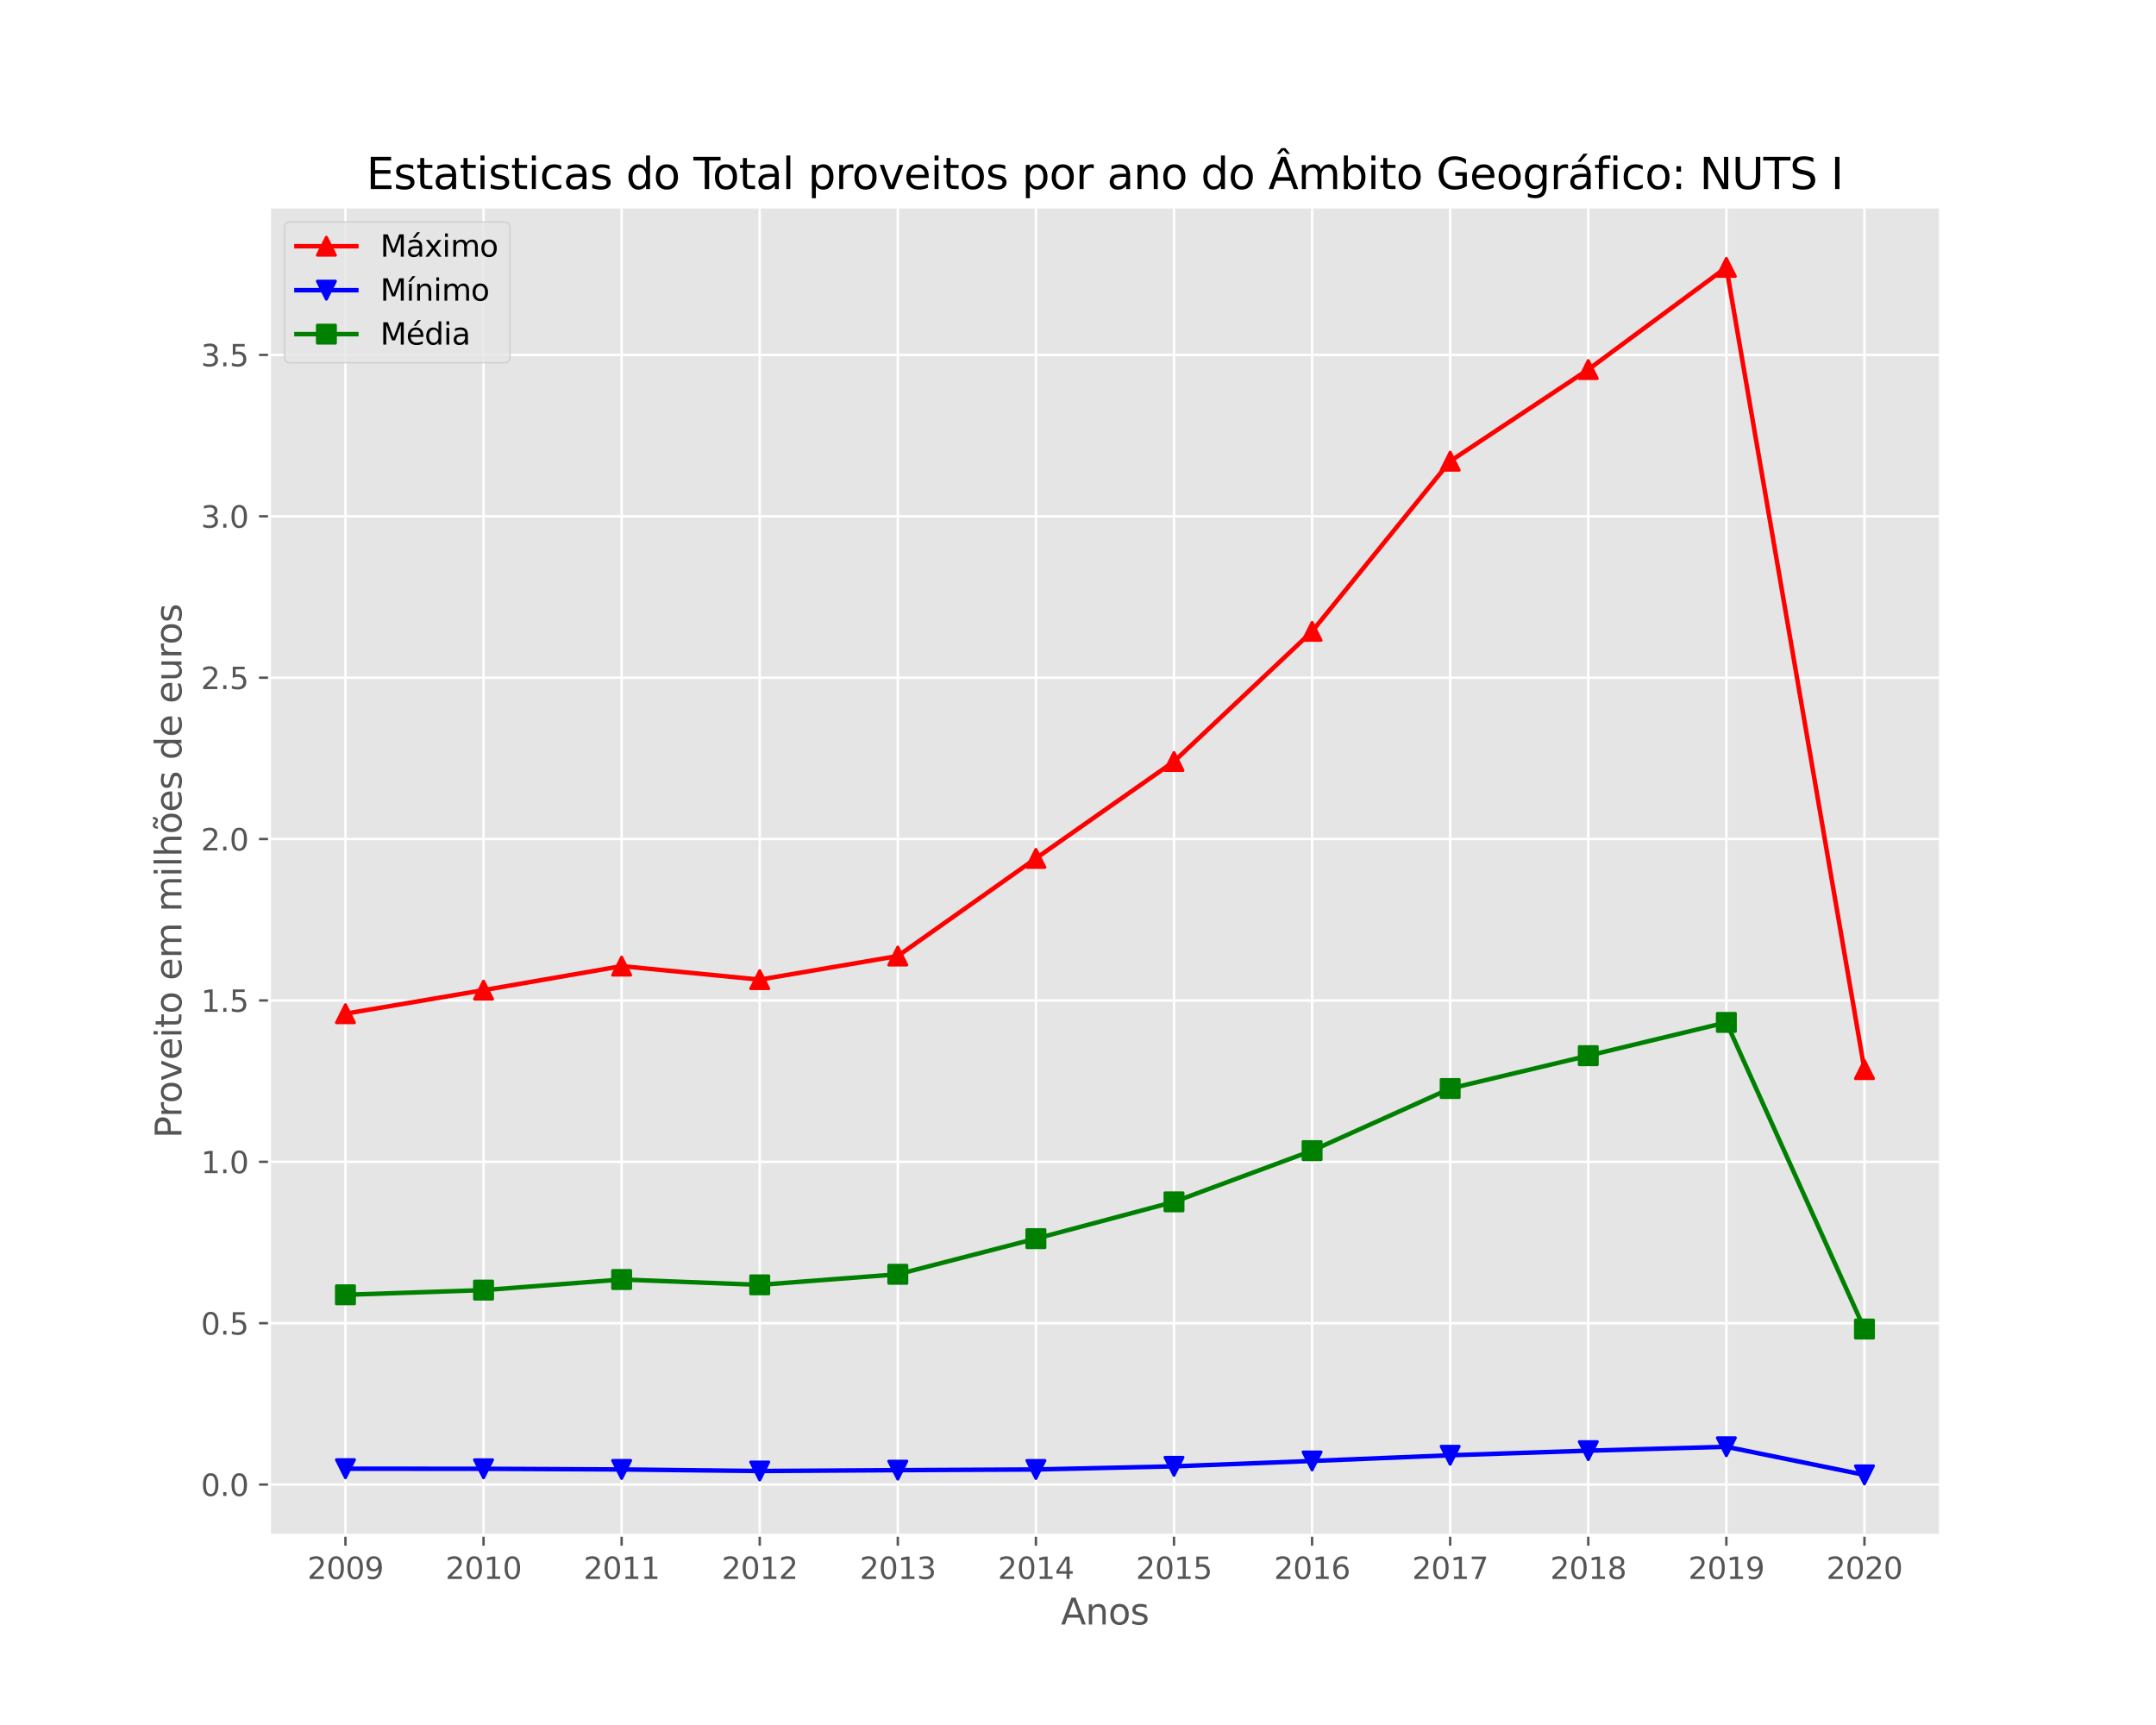 <?xml version="1.0" encoding="utf-8" standalone="no"?>
<!DOCTYPE svg PUBLIC "-//W3C//DTD SVG 1.1//EN"
  "http://www.w3.org/Graphics/SVG/1.1/DTD/svg11.dtd">
<svg xmlns:xlink="http://www.w3.org/1999/xlink" width="720pt" height="576pt" viewBox="0 0 720 576" xmlns="http://www.w3.org/2000/svg" version="1.1">
 <defs>
  <style type="text/css">*{stroke-linejoin: round; stroke-linecap: butt}</style>
 </defs>
 <g id="figure_1">
  <g id="patch_1">
   <path d="M 0 576 
L 720 576 
L 720 0 
L 0 0 
z
" style="fill: #ffffff"/>
  </g>
  <g id="axes_1">
   <g id="patch_2">
    <path d="M 90 512.64 
L 648 512.64 
L 648 69.12 
L 90 69.12 
z
" style="fill: #e5e5e5"/>
   </g>
   <g id="matplotlib.axis_1">
    <g id="xtick_1">
     <g id="line2d_1">
      <path d="M 115.364 512.64 
L 115.364 69.12 
" clip-path="url(#p68cb3966f3)" style="fill: none; stroke: #ffffff; stroke-width: 0.8; stroke-linecap: square"/>
     </g>
     <g id="line2d_2">
      <defs>
       <path id="m560438e106" d="M 0 0 
L 0 3.5 
" style="stroke: #555555; stroke-width: 0.8"/>
      </defs>
      <g>
       <use xlink:href="#m560438e106" x="115.364" y="512.64" style="fill: #555555; stroke: #555555; stroke-width: 0.8"/>
      </g>
     </g>
     <g id="text_1">
      <!-- 2009 -->
      <g style="fill: #555555" transform="translate(102.639 527.238) scale(0.1 -0.1)">
       <defs>
        <path id="DejaVuSans-32" d="M 1228 531 
L 3431 531 
L 3431 0 
L 469 0 
L 469 531 
Q 828 903 1448 1529 
Q 2069 2156 2228 2338 
Q 2531 2678 2651 2914 
Q 2772 3150 2772 3378 
Q 2772 3750 2511 3984 
Q 2250 4219 1831 4219 
Q 1534 4219 1204 4116 
Q 875 4013 500 3803 
L 500 4441 
Q 881 4594 1212 4672 
Q 1544 4750 1819 4750 
Q 2544 4750 2975 4387 
Q 3406 4025 3406 3419 
Q 3406 3131 3298 2873 
Q 3191 2616 2906 2266 
Q 2828 2175 2409 1742 
Q 1991 1309 1228 531 
z
" transform="scale(0.016)"/>
        <path id="DejaVuSans-30" d="M 2034 4250 
Q 1547 4250 1301 3770 
Q 1056 3291 1056 2328 
Q 1056 1369 1301 889 
Q 1547 409 2034 409 
Q 2525 409 2770 889 
Q 3016 1369 3016 2328 
Q 3016 3291 2770 3770 
Q 2525 4250 2034 4250 
z
M 2034 4750 
Q 2819 4750 3233 4129 
Q 3647 3509 3647 2328 
Q 3647 1150 3233 529 
Q 2819 -91 2034 -91 
Q 1250 -91 836 529 
Q 422 1150 422 2328 
Q 422 3509 836 4129 
Q 1250 4750 2034 4750 
z
" transform="scale(0.016)"/>
        <path id="DejaVuSans-39" d="M 703 97 
L 703 672 
Q 941 559 1184 500 
Q 1428 441 1663 441 
Q 2288 441 2617 861 
Q 2947 1281 2994 2138 
Q 2813 1869 2534 1725 
Q 2256 1581 1919 1581 
Q 1219 1581 811 2004 
Q 403 2428 403 3163 
Q 403 3881 828 4315 
Q 1253 4750 1959 4750 
Q 2769 4750 3195 4129 
Q 3622 3509 3622 2328 
Q 3622 1225 3098 567 
Q 2575 -91 1691 -91 
Q 1453 -91 1209 -44 
Q 966 3 703 97 
z
M 1959 2075 
Q 2384 2075 2632 2365 
Q 2881 2656 2881 3163 
Q 2881 3666 2632 3958 
Q 2384 4250 1959 4250 
Q 1534 4250 1286 3958 
Q 1038 3666 1038 3163 
Q 1038 2656 1286 2365 
Q 1534 2075 1959 2075 
z
" transform="scale(0.016)"/>
       </defs>
       <use xlink:href="#DejaVuSans-32"/>
       <use xlink:href="#DejaVuSans-30" x="63.623"/>
       <use xlink:href="#DejaVuSans-30" x="127.246"/>
       <use xlink:href="#DejaVuSans-39" x="190.869"/>
      </g>
     </g>
    </g>
    <g id="xtick_2">
     <g id="line2d_3">
      <path d="M 161.479 512.64 
L 161.479 69.12 
" clip-path="url(#p68cb3966f3)" style="fill: none; stroke: #ffffff; stroke-width: 0.8; stroke-linecap: square"/>
     </g>
     <g id="line2d_4">
      <g>
       <use xlink:href="#m560438e106" x="161.479" y="512.64" style="fill: #555555; stroke: #555555; stroke-width: 0.8"/>
      </g>
     </g>
     <g id="text_2">
      <!-- 2010 -->
      <g style="fill: #555555" transform="translate(148.754 527.238) scale(0.1 -0.1)">
       <defs>
        <path id="DejaVuSans-31" d="M 794 531 
L 1825 531 
L 1825 4091 
L 703 3866 
L 703 4441 
L 1819 4666 
L 2450 4666 
L 2450 531 
L 3481 531 
L 3481 0 
L 794 0 
L 794 531 
z
" transform="scale(0.016)"/>
       </defs>
       <use xlink:href="#DejaVuSans-32"/>
       <use xlink:href="#DejaVuSans-30" x="63.623"/>
       <use xlink:href="#DejaVuSans-31" x="127.246"/>
       <use xlink:href="#DejaVuSans-30" x="190.869"/>
      </g>
     </g>
    </g>
    <g id="xtick_3">
     <g id="line2d_5">
      <path d="M 207.595 512.64 
L 207.595 69.12 
" clip-path="url(#p68cb3966f3)" style="fill: none; stroke: #ffffff; stroke-width: 0.8; stroke-linecap: square"/>
     </g>
     <g id="line2d_6">
      <g>
       <use xlink:href="#m560438e106" x="207.595" y="512.64" style="fill: #555555; stroke: #555555; stroke-width: 0.8"/>
      </g>
     </g>
     <g id="text_3">
      <!-- 2011 -->
      <g style="fill: #555555" transform="translate(194.87 527.238) scale(0.1 -0.1)">
       <use xlink:href="#DejaVuSans-32"/>
       <use xlink:href="#DejaVuSans-30" x="63.623"/>
       <use xlink:href="#DejaVuSans-31" x="127.246"/>
       <use xlink:href="#DejaVuSans-31" x="190.869"/>
      </g>
     </g>
    </g>
    <g id="xtick_4">
     <g id="line2d_7">
      <path d="M 253.711 512.64 
L 253.711 69.12 
" clip-path="url(#p68cb3966f3)" style="fill: none; stroke: #ffffff; stroke-width: 0.8; stroke-linecap: square"/>
     </g>
     <g id="line2d_8">
      <g>
       <use xlink:href="#m560438e106" x="253.711" y="512.64" style="fill: #555555; stroke: #555555; stroke-width: 0.8"/>
      </g>
     </g>
     <g id="text_4">
      <!-- 2012 -->
      <g style="fill: #555555" transform="translate(240.986 527.238) scale(0.1 -0.1)">
       <use xlink:href="#DejaVuSans-32"/>
       <use xlink:href="#DejaVuSans-30" x="63.623"/>
       <use xlink:href="#DejaVuSans-31" x="127.246"/>
       <use xlink:href="#DejaVuSans-32" x="190.869"/>
      </g>
     </g>
    </g>
    <g id="xtick_5">
     <g id="line2d_9">
      <path d="M 299.826 512.64 
L 299.826 69.12 
" clip-path="url(#p68cb3966f3)" style="fill: none; stroke: #ffffff; stroke-width: 0.8; stroke-linecap: square"/>
     </g>
     <g id="line2d_10">
      <g>
       <use xlink:href="#m560438e106" x="299.826" y="512.64" style="fill: #555555; stroke: #555555; stroke-width: 0.8"/>
      </g>
     </g>
     <g id="text_5">
      <!-- 2013 -->
      <g style="fill: #555555" transform="translate(287.101 527.238) scale(0.1 -0.1)">
       <defs>
        <path id="DejaVuSans-33" d="M 2597 2516 
Q 3050 2419 3304 2112 
Q 3559 1806 3559 1356 
Q 3559 666 3084 287 
Q 2609 -91 1734 -91 
Q 1441 -91 1130 -33 
Q 819 25 488 141 
L 488 750 
Q 750 597 1062 519 
Q 1375 441 1716 441 
Q 2309 441 2620 675 
Q 2931 909 2931 1356 
Q 2931 1769 2642 2001 
Q 2353 2234 1838 2234 
L 1294 2234 
L 1294 2753 
L 1863 2753 
Q 2328 2753 2575 2939 
Q 2822 3125 2822 3475 
Q 2822 3834 2567 4026 
Q 2313 4219 1838 4219 
Q 1578 4219 1281 4162 
Q 984 4106 628 3988 
L 628 4550 
Q 988 4650 1302 4700 
Q 1616 4750 1894 4750 
Q 2613 4750 3031 4423 
Q 3450 4097 3450 3541 
Q 3450 3153 3228 2886 
Q 3006 2619 2597 2516 
z
" transform="scale(0.016)"/>
       </defs>
       <use xlink:href="#DejaVuSans-32"/>
       <use xlink:href="#DejaVuSans-30" x="63.623"/>
       <use xlink:href="#DejaVuSans-31" x="127.246"/>
       <use xlink:href="#DejaVuSans-33" x="190.869"/>
      </g>
     </g>
    </g>
    <g id="xtick_6">
     <g id="line2d_11">
      <path d="M 345.942 512.64 
L 345.942 69.12 
" clip-path="url(#p68cb3966f3)" style="fill: none; stroke: #ffffff; stroke-width: 0.8; stroke-linecap: square"/>
     </g>
     <g id="line2d_12">
      <g>
       <use xlink:href="#m560438e106" x="345.942" y="512.64" style="fill: #555555; stroke: #555555; stroke-width: 0.8"/>
      </g>
     </g>
     <g id="text_6">
      <!-- 2014 -->
      <g style="fill: #555555" transform="translate(333.217 527.238) scale(0.1 -0.1)">
       <defs>
        <path id="DejaVuSans-34" d="M 2419 4116 
L 825 1625 
L 2419 1625 
L 2419 4116 
z
M 2253 4666 
L 3047 4666 
L 3047 1625 
L 3713 1625 
L 3713 1100 
L 3047 1100 
L 3047 0 
L 2419 0 
L 2419 1100 
L 313 1100 
L 313 1709 
L 2253 4666 
z
" transform="scale(0.016)"/>
       </defs>
       <use xlink:href="#DejaVuSans-32"/>
       <use xlink:href="#DejaVuSans-30" x="63.623"/>
       <use xlink:href="#DejaVuSans-31" x="127.246"/>
       <use xlink:href="#DejaVuSans-34" x="190.869"/>
      </g>
     </g>
    </g>
    <g id="xtick_7">
     <g id="line2d_13">
      <path d="M 392.058 512.64 
L 392.058 69.12 
" clip-path="url(#p68cb3966f3)" style="fill: none; stroke: #ffffff; stroke-width: 0.8; stroke-linecap: square"/>
     </g>
     <g id="line2d_14">
      <g>
       <use xlink:href="#m560438e106" x="392.058" y="512.64" style="fill: #555555; stroke: #555555; stroke-width: 0.8"/>
      </g>
     </g>
     <g id="text_7">
      <!-- 2015 -->
      <g style="fill: #555555" transform="translate(379.333 527.238) scale(0.1 -0.1)">
       <defs>
        <path id="DejaVuSans-35" d="M 691 4666 
L 3169 4666 
L 3169 4134 
L 1269 4134 
L 1269 2991 
Q 1406 3038 1543 3061 
Q 1681 3084 1819 3084 
Q 2600 3084 3056 2656 
Q 3513 2228 3513 1497 
Q 3513 744 3044 326 
Q 2575 -91 1722 -91 
Q 1428 -91 1123 -41 
Q 819 9 494 109 
L 494 744 
Q 775 591 1075 516 
Q 1375 441 1709 441 
Q 2250 441 2565 725 
Q 2881 1009 2881 1497 
Q 2881 1984 2565 2268 
Q 2250 2553 1709 2553 
Q 1456 2553 1204 2497 
Q 953 2441 691 2322 
L 691 4666 
z
" transform="scale(0.016)"/>
       </defs>
       <use xlink:href="#DejaVuSans-32"/>
       <use xlink:href="#DejaVuSans-30" x="63.623"/>
       <use xlink:href="#DejaVuSans-31" x="127.246"/>
       <use xlink:href="#DejaVuSans-35" x="190.869"/>
      </g>
     </g>
    </g>
    <g id="xtick_8">
     <g id="line2d_15">
      <path d="M 438.174 512.64 
L 438.174 69.12 
" clip-path="url(#p68cb3966f3)" style="fill: none; stroke: #ffffff; stroke-width: 0.8; stroke-linecap: square"/>
     </g>
     <g id="line2d_16">
      <g>
       <use xlink:href="#m560438e106" x="438.174" y="512.64" style="fill: #555555; stroke: #555555; stroke-width: 0.8"/>
      </g>
     </g>
     <g id="text_8">
      <!-- 2016 -->
      <g style="fill: #555555" transform="translate(425.449 527.238) scale(0.1 -0.1)">
       <defs>
        <path id="DejaVuSans-36" d="M 2113 2584 
Q 1688 2584 1439 2293 
Q 1191 2003 1191 1497 
Q 1191 994 1439 701 
Q 1688 409 2113 409 
Q 2538 409 2786 701 
Q 3034 994 3034 1497 
Q 3034 2003 2786 2293 
Q 2538 2584 2113 2584 
z
M 3366 4563 
L 3366 3988 
Q 3128 4100 2886 4159 
Q 2644 4219 2406 4219 
Q 1781 4219 1451 3797 
Q 1122 3375 1075 2522 
Q 1259 2794 1537 2939 
Q 1816 3084 2150 3084 
Q 2853 3084 3261 2657 
Q 3669 2231 3669 1497 
Q 3669 778 3244 343 
Q 2819 -91 2113 -91 
Q 1303 -91 875 529 
Q 447 1150 447 2328 
Q 447 3434 972 4092 
Q 1497 4750 2381 4750 
Q 2619 4750 2861 4703 
Q 3103 4656 3366 4563 
z
" transform="scale(0.016)"/>
       </defs>
       <use xlink:href="#DejaVuSans-32"/>
       <use xlink:href="#DejaVuSans-30" x="63.623"/>
       <use xlink:href="#DejaVuSans-31" x="127.246"/>
       <use xlink:href="#DejaVuSans-36" x="190.869"/>
      </g>
     </g>
    </g>
    <g id="xtick_9">
     <g id="line2d_17">
      <path d="M 484.289 512.64 
L 484.289 69.12 
" clip-path="url(#p68cb3966f3)" style="fill: none; stroke: #ffffff; stroke-width: 0.8; stroke-linecap: square"/>
     </g>
     <g id="line2d_18">
      <g>
       <use xlink:href="#m560438e106" x="484.289" y="512.64" style="fill: #555555; stroke: #555555; stroke-width: 0.8"/>
      </g>
     </g>
     <g id="text_9">
      <!-- 2017 -->
      <g style="fill: #555555" transform="translate(471.564 527.238) scale(0.1 -0.1)">
       <defs>
        <path id="DejaVuSans-37" d="M 525 4666 
L 3525 4666 
L 3525 4397 
L 1831 0 
L 1172 0 
L 2766 4134 
L 525 4134 
L 525 4666 
z
" transform="scale(0.016)"/>
       </defs>
       <use xlink:href="#DejaVuSans-32"/>
       <use xlink:href="#DejaVuSans-30" x="63.623"/>
       <use xlink:href="#DejaVuSans-31" x="127.246"/>
       <use xlink:href="#DejaVuSans-37" x="190.869"/>
      </g>
     </g>
    </g>
    <g id="xtick_10">
     <g id="line2d_19">
      <path d="M 530.405 512.64 
L 530.405 69.12 
" clip-path="url(#p68cb3966f3)" style="fill: none; stroke: #ffffff; stroke-width: 0.8; stroke-linecap: square"/>
     </g>
     <g id="line2d_20">
      <g>
       <use xlink:href="#m560438e106" x="530.405" y="512.64" style="fill: #555555; stroke: #555555; stroke-width: 0.8"/>
      </g>
     </g>
     <g id="text_10">
      <!-- 2018 -->
      <g style="fill: #555555" transform="translate(517.68 527.238) scale(0.1 -0.1)">
       <defs>
        <path id="DejaVuSans-38" d="M 2034 2216 
Q 1584 2216 1326 1975 
Q 1069 1734 1069 1313 
Q 1069 891 1326 650 
Q 1584 409 2034 409 
Q 2484 409 2743 651 
Q 3003 894 3003 1313 
Q 3003 1734 2745 1975 
Q 2488 2216 2034 2216 
z
M 1403 2484 
Q 997 2584 770 2862 
Q 544 3141 544 3541 
Q 544 4100 942 4425 
Q 1341 4750 2034 4750 
Q 2731 4750 3128 4425 
Q 3525 4100 3525 3541 
Q 3525 3141 3298 2862 
Q 3072 2584 2669 2484 
Q 3125 2378 3379 2068 
Q 3634 1759 3634 1313 
Q 3634 634 3220 271 
Q 2806 -91 2034 -91 
Q 1263 -91 848 271 
Q 434 634 434 1313 
Q 434 1759 690 2068 
Q 947 2378 1403 2484 
z
M 1172 3481 
Q 1172 3119 1398 2916 
Q 1625 2713 2034 2713 
Q 2441 2713 2670 2916 
Q 2900 3119 2900 3481 
Q 2900 3844 2670 4047 
Q 2441 4250 2034 4250 
Q 1625 4250 1398 4047 
Q 1172 3844 1172 3481 
z
" transform="scale(0.016)"/>
       </defs>
       <use xlink:href="#DejaVuSans-32"/>
       <use xlink:href="#DejaVuSans-30" x="63.623"/>
       <use xlink:href="#DejaVuSans-31" x="127.246"/>
       <use xlink:href="#DejaVuSans-38" x="190.869"/>
      </g>
     </g>
    </g>
    <g id="xtick_11">
     <g id="line2d_21">
      <path d="M 576.521 512.64 
L 576.521 69.12 
" clip-path="url(#p68cb3966f3)" style="fill: none; stroke: #ffffff; stroke-width: 0.8; stroke-linecap: square"/>
     </g>
     <g id="line2d_22">
      <g>
       <use xlink:href="#m560438e106" x="576.521" y="512.64" style="fill: #555555; stroke: #555555; stroke-width: 0.8"/>
      </g>
     </g>
     <g id="text_11">
      <!-- 2019 -->
      <g style="fill: #555555" transform="translate(563.796 527.238) scale(0.1 -0.1)">
       <use xlink:href="#DejaVuSans-32"/>
       <use xlink:href="#DejaVuSans-30" x="63.623"/>
       <use xlink:href="#DejaVuSans-31" x="127.246"/>
       <use xlink:href="#DejaVuSans-39" x="190.869"/>
      </g>
     </g>
    </g>
    <g id="xtick_12">
     <g id="line2d_23">
      <path d="M 622.636 512.64 
L 622.636 69.12 
" clip-path="url(#p68cb3966f3)" style="fill: none; stroke: #ffffff; stroke-width: 0.8; stroke-linecap: square"/>
     </g>
     <g id="line2d_24">
      <g>
       <use xlink:href="#m560438e106" x="622.636" y="512.64" style="fill: #555555; stroke: #555555; stroke-width: 0.8"/>
      </g>
     </g>
     <g id="text_12">
      <!-- 2020 -->
      <g style="fill: #555555" transform="translate(609.911 527.238) scale(0.1 -0.1)">
       <use xlink:href="#DejaVuSans-32"/>
       <use xlink:href="#DejaVuSans-30" x="63.623"/>
       <use xlink:href="#DejaVuSans-32" x="127.246"/>
       <use xlink:href="#DejaVuSans-30" x="190.869"/>
      </g>
     </g>
    </g>
    <g id="text_13">
     <!-- Anos -->
     <g style="fill: #555555" transform="translate(354.296 542.436) scale(0.12 -0.12)">
      <defs>
       <path id="DejaVuSans-41" d="M 2188 4044 
L 1331 1722 
L 3047 1722 
L 2188 4044 
z
M 1831 4666 
L 2547 4666 
L 4325 0 
L 3669 0 
L 3244 1197 
L 1141 1197 
L 716 0 
L 50 0 
L 1831 4666 
z
" transform="scale(0.016)"/>
       <path id="DejaVuSans-6e" d="M 3513 2113 
L 3513 0 
L 2938 0 
L 2938 2094 
Q 2938 2591 2744 2837 
Q 2550 3084 2163 3084 
Q 1697 3084 1428 2787 
Q 1159 2491 1159 1978 
L 1159 0 
L 581 0 
L 581 3500 
L 1159 3500 
L 1159 2956 
Q 1366 3272 1645 3428 
Q 1925 3584 2291 3584 
Q 2894 3584 3203 3211 
Q 3513 2838 3513 2113 
z
" transform="scale(0.016)"/>
       <path id="DejaVuSans-6f" d="M 1959 3097 
Q 1497 3097 1228 2736 
Q 959 2375 959 1747 
Q 959 1119 1226 758 
Q 1494 397 1959 397 
Q 2419 397 2687 759 
Q 2956 1122 2956 1747 
Q 2956 2369 2687 2733 
Q 2419 3097 1959 3097 
z
M 1959 3584 
Q 2709 3584 3137 3096 
Q 3566 2609 3566 1747 
Q 3566 888 3137 398 
Q 2709 -91 1959 -91 
Q 1206 -91 779 398 
Q 353 888 353 1747 
Q 353 2609 779 3096 
Q 1206 3584 1959 3584 
z
" transform="scale(0.016)"/>
       <path id="DejaVuSans-73" d="M 2834 3397 
L 2834 2853 
Q 2591 2978 2328 3040 
Q 2066 3103 1784 3103 
Q 1356 3103 1142 2972 
Q 928 2841 928 2578 
Q 928 2378 1081 2264 
Q 1234 2150 1697 2047 
L 1894 2003 
Q 2506 1872 2764 1633 
Q 3022 1394 3022 966 
Q 3022 478 2636 193 
Q 2250 -91 1575 -91 
Q 1294 -91 989 -36 
Q 684 19 347 128 
L 347 722 
Q 666 556 975 473 
Q 1284 391 1588 391 
Q 1994 391 2212 530 
Q 2431 669 2431 922 
Q 2431 1156 2273 1281 
Q 2116 1406 1581 1522 
L 1381 1569 
Q 847 1681 609 1914 
Q 372 2147 372 2553 
Q 372 3047 722 3315 
Q 1072 3584 1716 3584 
Q 2034 3584 2315 3537 
Q 2597 3491 2834 3397 
z
" transform="scale(0.016)"/>
      </defs>
      <use xlink:href="#DejaVuSans-41"/>
      <use xlink:href="#DejaVuSans-6e" x="68.408"/>
      <use xlink:href="#DejaVuSans-6f" x="131.787"/>
      <use xlink:href="#DejaVuSans-73" x="192.969"/>
     </g>
    </g>
   </g>
   <g id="matplotlib.axis_2">
    <g id="ytick_1">
     <g id="line2d_25">
      <path d="M 90 495.718 
L 648 495.718 
" clip-path="url(#p68cb3966f3)" style="fill: none; stroke: #ffffff; stroke-width: 0.8; stroke-linecap: square"/>
     </g>
     <g id="line2d_26">
      <defs>
       <path id="mfd55df6b6d" d="M 0 0 
L -3.5 0 
" style="stroke: #555555; stroke-width: 0.8"/>
      </defs>
      <g>
       <use xlink:href="#mfd55df6b6d" x="90" y="495.718" style="fill: #555555; stroke: #555555; stroke-width: 0.8"/>
      </g>
     </g>
     <g id="text_14">
      <!-- 0.0 -->
      <g style="fill: #555555" transform="translate(67.097 499.517) scale(0.1 -0.1)">
       <defs>
        <path id="DejaVuSans-2e" d="M 684 794 
L 1344 794 
L 1344 0 
L 684 0 
L 684 794 
z
" transform="scale(0.016)"/>
       </defs>
       <use xlink:href="#DejaVuSans-30"/>
       <use xlink:href="#DejaVuSans-2e" x="63.623"/>
       <use xlink:href="#DejaVuSans-30" x="95.41"/>
      </g>
     </g>
    </g>
    <g id="ytick_2">
     <g id="line2d_27">
      <path d="M 90 441.832 
L 648 441.832 
" clip-path="url(#p68cb3966f3)" style="fill: none; stroke: #ffffff; stroke-width: 0.8; stroke-linecap: square"/>
     </g>
     <g id="line2d_28">
      <g>
       <use xlink:href="#mfd55df6b6d" x="90" y="441.832" style="fill: #555555; stroke: #555555; stroke-width: 0.8"/>
      </g>
     </g>
     <g id="text_15">
      <!-- 0.5 -->
      <g style="fill: #555555" transform="translate(67.097 445.631) scale(0.1 -0.1)">
       <use xlink:href="#DejaVuSans-30"/>
       <use xlink:href="#DejaVuSans-2e" x="63.623"/>
       <use xlink:href="#DejaVuSans-35" x="95.41"/>
      </g>
     </g>
    </g>
    <g id="ytick_3">
     <g id="line2d_29">
      <path d="M 90 387.945 
L 648 387.945 
" clip-path="url(#p68cb3966f3)" style="fill: none; stroke: #ffffff; stroke-width: 0.8; stroke-linecap: square"/>
     </g>
     <g id="line2d_30">
      <g>
       <use xlink:href="#mfd55df6b6d" x="90" y="387.945" style="fill: #555555; stroke: #555555; stroke-width: 0.8"/>
      </g>
     </g>
     <g id="text_16">
      <!-- 1.0 -->
      <g style="fill: #555555" transform="translate(67.097 391.744) scale(0.1 -0.1)">
       <use xlink:href="#DejaVuSans-31"/>
       <use xlink:href="#DejaVuSans-2e" x="63.623"/>
       <use xlink:href="#DejaVuSans-30" x="95.41"/>
      </g>
     </g>
    </g>
    <g id="ytick_4">
     <g id="line2d_31">
      <path d="M 90 334.059 
L 648 334.059 
" clip-path="url(#p68cb3966f3)" style="fill: none; stroke: #ffffff; stroke-width: 0.8; stroke-linecap: square"/>
     </g>
     <g id="line2d_32">
      <g>
       <use xlink:href="#mfd55df6b6d" x="90" y="334.059" style="fill: #555555; stroke: #555555; stroke-width: 0.8"/>
      </g>
     </g>
     <g id="text_17">
      <!-- 1.5 -->
      <g style="fill: #555555" transform="translate(67.097 337.858) scale(0.1 -0.1)">
       <use xlink:href="#DejaVuSans-31"/>
       <use xlink:href="#DejaVuSans-2e" x="63.623"/>
       <use xlink:href="#DejaVuSans-35" x="95.41"/>
      </g>
     </g>
    </g>
    <g id="ytick_5">
     <g id="line2d_33">
      <path d="M 90 280.172 
L 648 280.172 
" clip-path="url(#p68cb3966f3)" style="fill: none; stroke: #ffffff; stroke-width: 0.8; stroke-linecap: square"/>
     </g>
     <g id="line2d_34">
      <g>
       <use xlink:href="#mfd55df6b6d" x="90" y="280.172" style="fill: #555555; stroke: #555555; stroke-width: 0.8"/>
      </g>
     </g>
     <g id="text_18">
      <!-- 2.0 -->
      <g style="fill: #555555" transform="translate(67.097 283.971) scale(0.1 -0.1)">
       <use xlink:href="#DejaVuSans-32"/>
       <use xlink:href="#DejaVuSans-2e" x="63.623"/>
       <use xlink:href="#DejaVuSans-30" x="95.41"/>
      </g>
     </g>
    </g>
    <g id="ytick_6">
     <g id="line2d_35">
      <path d="M 90 226.286 
L 648 226.286 
" clip-path="url(#p68cb3966f3)" style="fill: none; stroke: #ffffff; stroke-width: 0.8; stroke-linecap: square"/>
     </g>
     <g id="line2d_36">
      <g>
       <use xlink:href="#mfd55df6b6d" x="90" y="226.286" style="fill: #555555; stroke: #555555; stroke-width: 0.8"/>
      </g>
     </g>
     <g id="text_19">
      <!-- 2.5 -->
      <g style="fill: #555555" transform="translate(67.097 230.085) scale(0.1 -0.1)">
       <use xlink:href="#DejaVuSans-32"/>
       <use xlink:href="#DejaVuSans-2e" x="63.623"/>
       <use xlink:href="#DejaVuSans-35" x="95.41"/>
      </g>
     </g>
    </g>
    <g id="ytick_7">
     <g id="line2d_37">
      <path d="M 90 172.399 
L 648 172.399 
" clip-path="url(#p68cb3966f3)" style="fill: none; stroke: #ffffff; stroke-width: 0.8; stroke-linecap: square"/>
     </g>
     <g id="line2d_38">
      <g>
       <use xlink:href="#mfd55df6b6d" x="90" y="172.399" style="fill: #555555; stroke: #555555; stroke-width: 0.8"/>
      </g>
     </g>
     <g id="text_20">
      <!-- 3.0 -->
      <g style="fill: #555555" transform="translate(67.097 176.198) scale(0.1 -0.1)">
       <use xlink:href="#DejaVuSans-33"/>
       <use xlink:href="#DejaVuSans-2e" x="63.623"/>
       <use xlink:href="#DejaVuSans-30" x="95.41"/>
      </g>
     </g>
    </g>
    <g id="ytick_8">
     <g id="line2d_39">
      <path d="M 90 118.513 
L 648 118.513 
" clip-path="url(#p68cb3966f3)" style="fill: none; stroke: #ffffff; stroke-width: 0.8; stroke-linecap: square"/>
     </g>
     <g id="line2d_40">
      <g>
       <use xlink:href="#mfd55df6b6d" x="90" y="118.513" style="fill: #555555; stroke: #555555; stroke-width: 0.8"/>
      </g>
     </g>
     <g id="text_21">
      <!-- 3.5 -->
      <g style="fill: #555555" transform="translate(67.097 122.312) scale(0.1 -0.1)">
       <use xlink:href="#DejaVuSans-33"/>
       <use xlink:href="#DejaVuSans-2e" x="63.623"/>
       <use xlink:href="#DejaVuSans-35" x="95.41"/>
      </g>
     </g>
    </g>
    <g id="text_22">
     <!-- Proveito em milhões de euros -->
     <g style="fill: #555555" transform="translate(60.601 380.086) rotate(-90) scale(0.12 -0.12)">
      <defs>
       <path id="DejaVuSans-50" d="M 1259 4147 
L 1259 2394 
L 2053 2394 
Q 2494 2394 2734 2622 
Q 2975 2850 2975 3272 
Q 2975 3691 2734 3919 
Q 2494 4147 2053 4147 
L 1259 4147 
z
M 628 4666 
L 2053 4666 
Q 2838 4666 3239 4311 
Q 3641 3956 3641 3272 
Q 3641 2581 3239 2228 
Q 2838 1875 2053 1875 
L 1259 1875 
L 1259 0 
L 628 0 
L 628 4666 
z
" transform="scale(0.016)"/>
       <path id="DejaVuSans-72" d="M 2631 2963 
Q 2534 3019 2420 3045 
Q 2306 3072 2169 3072 
Q 1681 3072 1420 2755 
Q 1159 2438 1159 1844 
L 1159 0 
L 581 0 
L 581 3500 
L 1159 3500 
L 1159 2956 
Q 1341 3275 1631 3429 
Q 1922 3584 2338 3584 
Q 2397 3584 2469 3576 
Q 2541 3569 2628 3553 
L 2631 2963 
z
" transform="scale(0.016)"/>
       <path id="DejaVuSans-76" d="M 191 3500 
L 800 3500 
L 1894 563 
L 2988 3500 
L 3597 3500 
L 2284 0 
L 1503 0 
L 191 3500 
z
" transform="scale(0.016)"/>
       <path id="DejaVuSans-65" d="M 3597 1894 
L 3597 1613 
L 953 1613 
Q 991 1019 1311 708 
Q 1631 397 2203 397 
Q 2534 397 2845 478 
Q 3156 559 3463 722 
L 3463 178 
Q 3153 47 2828 -22 
Q 2503 -91 2169 -91 
Q 1331 -91 842 396 
Q 353 884 353 1716 
Q 353 2575 817 3079 
Q 1281 3584 2069 3584 
Q 2775 3584 3186 3129 
Q 3597 2675 3597 1894 
z
M 3022 2063 
Q 3016 2534 2758 2815 
Q 2500 3097 2075 3097 
Q 1594 3097 1305 2825 
Q 1016 2553 972 2059 
L 3022 2063 
z
" transform="scale(0.016)"/>
       <path id="DejaVuSans-69" d="M 603 3500 
L 1178 3500 
L 1178 0 
L 603 0 
L 603 3500 
z
M 603 4863 
L 1178 4863 
L 1178 4134 
L 603 4134 
L 603 4863 
z
" transform="scale(0.016)"/>
       <path id="DejaVuSans-74" d="M 1172 4494 
L 1172 3500 
L 2356 3500 
L 2356 3053 
L 1172 3053 
L 1172 1153 
Q 1172 725 1289 603 
Q 1406 481 1766 481 
L 2356 481 
L 2356 0 
L 1766 0 
Q 1100 0 847 248 
Q 594 497 594 1153 
L 594 3053 
L 172 3053 
L 172 3500 
L 594 3500 
L 594 4494 
L 1172 4494 
z
" transform="scale(0.016)"/>
       <path id="DejaVuSans-20" transform="scale(0.016)"/>
       <path id="DejaVuSans-6d" d="M 3328 2828 
Q 3544 3216 3844 3400 
Q 4144 3584 4550 3584 
Q 5097 3584 5394 3201 
Q 5691 2819 5691 2113 
L 5691 0 
L 5113 0 
L 5113 2094 
Q 5113 2597 4934 2840 
Q 4756 3084 4391 3084 
Q 3944 3084 3684 2787 
Q 3425 2491 3425 1978 
L 3425 0 
L 2847 0 
L 2847 2094 
Q 2847 2600 2669 2842 
Q 2491 3084 2119 3084 
Q 1678 3084 1418 2786 
Q 1159 2488 1159 1978 
L 1159 0 
L 581 0 
L 581 3500 
L 1159 3500 
L 1159 2956 
Q 1356 3278 1631 3431 
Q 1906 3584 2284 3584 
Q 2666 3584 2933 3390 
Q 3200 3197 3328 2828 
z
" transform="scale(0.016)"/>
       <path id="DejaVuSans-6c" d="M 603 4863 
L 1178 4863 
L 1178 0 
L 603 0 
L 603 4863 
z
" transform="scale(0.016)"/>
       <path id="DejaVuSans-68" d="M 3513 2113 
L 3513 0 
L 2938 0 
L 2938 2094 
Q 2938 2591 2744 2837 
Q 2550 3084 2163 3084 
Q 1697 3084 1428 2787 
Q 1159 2491 1159 1978 
L 1159 0 
L 581 0 
L 581 4863 
L 1159 4863 
L 1159 2956 
Q 1366 3272 1645 3428 
Q 1925 3584 2291 3584 
Q 2894 3584 3203 3211 
Q 3513 2838 3513 2113 
z
" transform="scale(0.016)"/>
       <path id="DejaVuSans-f5" d="M 1959 3097 
Q 1497 3097 1228 2736 
Q 959 2375 959 1747 
Q 959 1119 1226 758 
Q 1494 397 1959 397 
Q 2419 397 2687 759 
Q 2956 1122 2956 1747 
Q 2956 2369 2687 2733 
Q 2419 3097 1959 3097 
z
M 1959 3584 
Q 2709 3584 3137 3096 
Q 3566 2609 3566 1747 
Q 3566 888 3137 398 
Q 2709 -91 1959 -91 
Q 1206 -91 779 398 
Q 353 888 353 1747 
Q 353 2609 779 3096 
Q 1206 3584 1959 3584 
z
M 1948 4281 
L 1769 4453 
Q 1701 4516 1649 4545 
Q 1598 4575 1557 4575 
Q 1438 4575 1382 4461 
Q 1326 4347 1319 4091 
L 929 4091 
Q 935 4513 1094 4742 
Q 1254 4972 1538 4972 
Q 1657 4972 1757 4928 
Q 1857 4884 1973 4781 
L 2151 4609 
Q 2219 4547 2271 4517 
Q 2323 4488 2363 4488 
Q 2482 4488 2538 4602 
Q 2594 4716 2601 4972 
L 2991 4972 
Q 2985 4550 2825 4320 
Q 2666 4091 2382 4091 
Q 2263 4091 2163 4134 
Q 2063 4178 1948 4281 
z
" transform="scale(0.016)"/>
       <path id="DejaVuSans-64" d="M 2906 2969 
L 2906 4863 
L 3481 4863 
L 3481 0 
L 2906 0 
L 2906 525 
Q 2725 213 2448 61 
Q 2172 -91 1784 -91 
Q 1150 -91 751 415 
Q 353 922 353 1747 
Q 353 2572 751 3078 
Q 1150 3584 1784 3584 
Q 2172 3584 2448 3432 
Q 2725 3281 2906 2969 
z
M 947 1747 
Q 947 1113 1208 752 
Q 1469 391 1925 391 
Q 2381 391 2643 752 
Q 2906 1113 2906 1747 
Q 2906 2381 2643 2742 
Q 2381 3103 1925 3103 
Q 1469 3103 1208 2742 
Q 947 2381 947 1747 
z
" transform="scale(0.016)"/>
       <path id="DejaVuSans-75" d="M 544 1381 
L 544 3500 
L 1119 3500 
L 1119 1403 
Q 1119 906 1312 657 
Q 1506 409 1894 409 
Q 2359 409 2629 706 
Q 2900 1003 2900 1516 
L 2900 3500 
L 3475 3500 
L 3475 0 
L 2900 0 
L 2900 538 
Q 2691 219 2414 64 
Q 2138 -91 1772 -91 
Q 1169 -91 856 284 
Q 544 659 544 1381 
z
M 1991 3584 
L 1991 3584 
z
" transform="scale(0.016)"/>
      </defs>
      <use xlink:href="#DejaVuSans-50"/>
      <use xlink:href="#DejaVuSans-72" x="58.553"/>
      <use xlink:href="#DejaVuSans-6f" x="97.416"/>
      <use xlink:href="#DejaVuSans-76" x="158.598"/>
      <use xlink:href="#DejaVuSans-65" x="217.777"/>
      <use xlink:href="#DejaVuSans-69" x="279.301"/>
      <use xlink:href="#DejaVuSans-74" x="307.084"/>
      <use xlink:href="#DejaVuSans-6f" x="346.293"/>
      <use xlink:href="#DejaVuSans-20" x="407.475"/>
      <use xlink:href="#DejaVuSans-65" x="439.262"/>
      <use xlink:href="#DejaVuSans-6d" x="500.785"/>
      <use xlink:href="#DejaVuSans-20" x="598.197"/>
      <use xlink:href="#DejaVuSans-6d" x="629.984"/>
      <use xlink:href="#DejaVuSans-69" x="727.396"/>
      <use xlink:href="#DejaVuSans-6c" x="755.18"/>
      <use xlink:href="#DejaVuSans-68" x="782.963"/>
      <use xlink:href="#DejaVuSans-f5" x="846.342"/>
      <use xlink:href="#DejaVuSans-65" x="907.523"/>
      <use xlink:href="#DejaVuSans-73" x="969.047"/>
      <use xlink:href="#DejaVuSans-20" x="1021.146"/>
      <use xlink:href="#DejaVuSans-64" x="1052.934"/>
      <use xlink:href="#DejaVuSans-65" x="1116.41"/>
      <use xlink:href="#DejaVuSans-20" x="1177.934"/>
      <use xlink:href="#DejaVuSans-65" x="1209.721"/>
      <use xlink:href="#DejaVuSans-75" x="1271.244"/>
      <use xlink:href="#DejaVuSans-72" x="1334.623"/>
      <use xlink:href="#DejaVuSans-6f" x="1373.486"/>
      <use xlink:href="#DejaVuSans-73" x="1434.668"/>
     </g>
    </g>
   </g>
   <g id="line2d_41">
    <path d="M 115.364 338.484 
L 161.479 330.621 
L 207.595 322.596 
L 253.711 327.114 
L 299.826 319.226 
L 345.942 286.623 
L 392.058 254.269 
L 438.174 210.813 
L 484.289 153.994 
L 530.405 123.386 
L 576.521 89.28 
L 622.636 357.156 
" clip-path="url(#p68cb3966f3)" style="fill: none; stroke: #ff0000; stroke-width: 1.5; stroke-linecap: square"/>
    <defs>
     <path id="me2e49d16fa" d="M 0 -3 
L -3 3 
L 3 3 
z
" style="stroke: #ff0000; stroke-linejoin: miter"/>
    </defs>
    <g clip-path="url(#p68cb3966f3)">
     <use xlink:href="#me2e49d16fa" x="115.364" y="338.484" style="fill: #ff0000; stroke: #ff0000; stroke-linejoin: miter"/>
     <use xlink:href="#me2e49d16fa" x="161.479" y="330.621" style="fill: #ff0000; stroke: #ff0000; stroke-linejoin: miter"/>
     <use xlink:href="#me2e49d16fa" x="207.595" y="322.596" style="fill: #ff0000; stroke: #ff0000; stroke-linejoin: miter"/>
     <use xlink:href="#me2e49d16fa" x="253.711" y="327.114" style="fill: #ff0000; stroke: #ff0000; stroke-linejoin: miter"/>
     <use xlink:href="#me2e49d16fa" x="299.826" y="319.226" style="fill: #ff0000; stroke: #ff0000; stroke-linejoin: miter"/>
     <use xlink:href="#me2e49d16fa" x="345.942" y="286.623" style="fill: #ff0000; stroke: #ff0000; stroke-linejoin: miter"/>
     <use xlink:href="#me2e49d16fa" x="392.058" y="254.269" style="fill: #ff0000; stroke: #ff0000; stroke-linejoin: miter"/>
     <use xlink:href="#me2e49d16fa" x="438.174" y="210.813" style="fill: #ff0000; stroke: #ff0000; stroke-linejoin: miter"/>
     <use xlink:href="#me2e49d16fa" x="484.289" y="153.994" style="fill: #ff0000; stroke: #ff0000; stroke-linejoin: miter"/>
     <use xlink:href="#me2e49d16fa" x="530.405" y="123.386" style="fill: #ff0000; stroke: #ff0000; stroke-linejoin: miter"/>
     <use xlink:href="#me2e49d16fa" x="576.521" y="89.28" style="fill: #ff0000; stroke: #ff0000; stroke-linejoin: miter"/>
     <use xlink:href="#me2e49d16fa" x="622.636" y="357.156" style="fill: #ff0000; stroke: #ff0000; stroke-linejoin: miter"/>
    </g>
   </g>
   <g id="line2d_42">
    <path d="M 115.364 490.42 
L 161.479 490.448 
L 207.595 490.669 
L 253.711 491.193 
L 299.826 490.904 
L 345.942 490.677 
L 392.058 489.63 
L 438.174 487.836 
L 484.289 485.936 
L 530.405 484.4 
L 576.521 483.096 
L 622.636 492.48 
" clip-path="url(#p68cb3966f3)" style="fill: none; stroke: #0000ff; stroke-width: 1.5; stroke-linecap: square"/>
    <defs>
     <path id="m730870a544" d="M -0 3 
L 3 -3 
L -3 -3 
z
" style="stroke: #0000ff; stroke-linejoin: miter"/>
    </defs>
    <g clip-path="url(#p68cb3966f3)">
     <use xlink:href="#m730870a544" x="115.364" y="490.42" style="fill: #0000ff; stroke: #0000ff; stroke-linejoin: miter"/>
     <use xlink:href="#m730870a544" x="161.479" y="490.448" style="fill: #0000ff; stroke: #0000ff; stroke-linejoin: miter"/>
     <use xlink:href="#m730870a544" x="207.595" y="490.669" style="fill: #0000ff; stroke: #0000ff; stroke-linejoin: miter"/>
     <use xlink:href="#m730870a544" x="253.711" y="491.193" style="fill: #0000ff; stroke: #0000ff; stroke-linejoin: miter"/>
     <use xlink:href="#m730870a544" x="299.826" y="490.904" style="fill: #0000ff; stroke: #0000ff; stroke-linejoin: miter"/>
     <use xlink:href="#m730870a544" x="345.942" y="490.677" style="fill: #0000ff; stroke: #0000ff; stroke-linejoin: miter"/>
     <use xlink:href="#m730870a544" x="392.058" y="489.63" style="fill: #0000ff; stroke: #0000ff; stroke-linejoin: miter"/>
     <use xlink:href="#m730870a544" x="438.174" y="487.836" style="fill: #0000ff; stroke: #0000ff; stroke-linejoin: miter"/>
     <use xlink:href="#m730870a544" x="484.289" y="485.936" style="fill: #0000ff; stroke: #0000ff; stroke-linejoin: miter"/>
     <use xlink:href="#m730870a544" x="530.405" y="484.4" style="fill: #0000ff; stroke: #0000ff; stroke-linejoin: miter"/>
     <use xlink:href="#m730870a544" x="576.521" y="483.096" style="fill: #0000ff; stroke: #0000ff; stroke-linejoin: miter"/>
     <use xlink:href="#m730870a544" x="622.636" y="492.48" style="fill: #0000ff; stroke: #0000ff; stroke-linejoin: miter"/>
    </g>
   </g>
   <g id="line2d_43">
    <path d="M 115.364 432.349 
L 161.479 430.784 
L 207.595 427.246 
L 253.711 429.026 
L 299.826 425.502 
L 345.942 413.599 
L 392.058 401.318 
L 438.174 384.218 
L 484.289 363.473 
L 530.405 352.504 
L 576.521 341.394 
L 622.636 443.783 
" clip-path="url(#p68cb3966f3)" style="fill: none; stroke: #008000; stroke-width: 1.5; stroke-linecap: square"/>
    <defs>
     <path id="md9b87b0e38" d="M -3 3 
L 3 3 
L 3 -3 
L -3 -3 
z
" style="stroke: #008000; stroke-linejoin: miter"/>
    </defs>
    <g clip-path="url(#p68cb3966f3)">
     <use xlink:href="#md9b87b0e38" x="115.364" y="432.349" style="fill: #008000; stroke: #008000; stroke-linejoin: miter"/>
     <use xlink:href="#md9b87b0e38" x="161.479" y="430.784" style="fill: #008000; stroke: #008000; stroke-linejoin: miter"/>
     <use xlink:href="#md9b87b0e38" x="207.595" y="427.246" style="fill: #008000; stroke: #008000; stroke-linejoin: miter"/>
     <use xlink:href="#md9b87b0e38" x="253.711" y="429.026" style="fill: #008000; stroke: #008000; stroke-linejoin: miter"/>
     <use xlink:href="#md9b87b0e38" x="299.826" y="425.502" style="fill: #008000; stroke: #008000; stroke-linejoin: miter"/>
     <use xlink:href="#md9b87b0e38" x="345.942" y="413.599" style="fill: #008000; stroke: #008000; stroke-linejoin: miter"/>
     <use xlink:href="#md9b87b0e38" x="392.058" y="401.318" style="fill: #008000; stroke: #008000; stroke-linejoin: miter"/>
     <use xlink:href="#md9b87b0e38" x="438.174" y="384.218" style="fill: #008000; stroke: #008000; stroke-linejoin: miter"/>
     <use xlink:href="#md9b87b0e38" x="484.289" y="363.473" style="fill: #008000; stroke: #008000; stroke-linejoin: miter"/>
     <use xlink:href="#md9b87b0e38" x="530.405" y="352.504" style="fill: #008000; stroke: #008000; stroke-linejoin: miter"/>
     <use xlink:href="#md9b87b0e38" x="576.521" y="341.394" style="fill: #008000; stroke: #008000; stroke-linejoin: miter"/>
     <use xlink:href="#md9b87b0e38" x="622.636" y="443.783" style="fill: #008000; stroke: #008000; stroke-linejoin: miter"/>
    </g>
   </g>
   <g id="patch_3">
    <path d="M 90 512.64 
L 90 69.12 
" style="fill: none; stroke: #ffffff; stroke-linejoin: miter; stroke-linecap: square"/>
   </g>
   <g id="patch_4">
    <path d="M 648 512.64 
L 648 69.12 
" style="fill: none; stroke: #ffffff; stroke-linejoin: miter; stroke-linecap: square"/>
   </g>
   <g id="patch_5">
    <path d="M 90 512.64 
L 648 512.64 
" style="fill: none; stroke: #ffffff; stroke-linejoin: miter; stroke-linecap: square"/>
   </g>
   <g id="patch_6">
    <path d="M 90 69.12 
L 648 69.12 
" style="fill: none; stroke: #ffffff; stroke-linejoin: miter; stroke-linecap: square"/>
   </g>
   <g id="text_23">
    <!-- Estatisticas do Total proveitos por ano do Âmbito Geográfico: NUTS I -->
    <g transform="translate(122.366 63.12) scale(0.144 -0.144)">
     <defs>
      <path id="DejaVuSans-45" d="M 628 4666 
L 3578 4666 
L 3578 4134 
L 1259 4134 
L 1259 2753 
L 3481 2753 
L 3481 2222 
L 1259 2222 
L 1259 531 
L 3634 531 
L 3634 0 
L 628 0 
L 628 4666 
z
" transform="scale(0.016)"/>
      <path id="DejaVuSans-61" d="M 2194 1759 
Q 1497 1759 1228 1600 
Q 959 1441 959 1056 
Q 959 750 1161 570 
Q 1363 391 1709 391 
Q 2188 391 2477 730 
Q 2766 1069 2766 1631 
L 2766 1759 
L 2194 1759 
z
M 3341 1997 
L 3341 0 
L 2766 0 
L 2766 531 
Q 2569 213 2275 61 
Q 1981 -91 1556 -91 
Q 1019 -91 701 211 
Q 384 513 384 1019 
Q 384 1609 779 1909 
Q 1175 2209 1959 2209 
L 2766 2209 
L 2766 2266 
Q 2766 2663 2505 2880 
Q 2244 3097 1772 3097 
Q 1472 3097 1187 3025 
Q 903 2953 641 2809 
L 641 3341 
Q 956 3463 1253 3523 
Q 1550 3584 1831 3584 
Q 2591 3584 2966 3190 
Q 3341 2797 3341 1997 
z
" transform="scale(0.016)"/>
      <path id="DejaVuSans-63" d="M 3122 3366 
L 3122 2828 
Q 2878 2963 2633 3030 
Q 2388 3097 2138 3097 
Q 1578 3097 1268 2742 
Q 959 2388 959 1747 
Q 959 1106 1268 751 
Q 1578 397 2138 397 
Q 2388 397 2633 464 
Q 2878 531 3122 666 
L 3122 134 
Q 2881 22 2623 -34 
Q 2366 -91 2075 -91 
Q 1284 -91 818 406 
Q 353 903 353 1747 
Q 353 2603 823 3093 
Q 1294 3584 2113 3584 
Q 2378 3584 2631 3529 
Q 2884 3475 3122 3366 
z
" transform="scale(0.016)"/>
      <path id="DejaVuSans-54" d="M -19 4666 
L 3928 4666 
L 3928 4134 
L 2272 4134 
L 2272 0 
L 1638 0 
L 1638 4134 
L -19 4134 
L -19 4666 
z
" transform="scale(0.016)"/>
      <path id="DejaVuSans-70" d="M 1159 525 
L 1159 -1331 
L 581 -1331 
L 581 3500 
L 1159 3500 
L 1159 2969 
Q 1341 3281 1617 3432 
Q 1894 3584 2278 3584 
Q 2916 3584 3314 3078 
Q 3713 2572 3713 1747 
Q 3713 922 3314 415 
Q 2916 -91 2278 -91 
Q 1894 -91 1617 61 
Q 1341 213 1159 525 
z
M 3116 1747 
Q 3116 2381 2855 2742 
Q 2594 3103 2138 3103 
Q 1681 3103 1420 2742 
Q 1159 2381 1159 1747 
Q 1159 1113 1420 752 
Q 1681 391 2138 391 
Q 2594 391 2855 752 
Q 3116 1113 3116 1747 
z
" transform="scale(0.016)"/>
      <path id="DejaVuSans-c2" d="M 2188 4044 
L 1331 1722 
L 3047 1722 
L 2188 4044 
z
M 1831 4666 
L 2547 4666 
L 4325 0 
L 3669 0 
L 3244 1197 
L 1141 1197 
L 716 0 
L 50 0 
L 1831 4666 
z
M 1890 5927 
L 2478 5927 
L 3137 5096 
L 2703 5096 
L 2184 5652 
L 1665 5096 
L 1231 5096 
L 1890 5927 
z
" transform="scale(0.016)"/>
      <path id="DejaVuSans-62" d="M 3116 1747 
Q 3116 2381 2855 2742 
Q 2594 3103 2138 3103 
Q 1681 3103 1420 2742 
Q 1159 2381 1159 1747 
Q 1159 1113 1420 752 
Q 1681 391 2138 391 
Q 2594 391 2855 752 
Q 3116 1113 3116 1747 
z
M 1159 2969 
Q 1341 3281 1617 3432 
Q 1894 3584 2278 3584 
Q 2916 3584 3314 3078 
Q 3713 2572 3713 1747 
Q 3713 922 3314 415 
Q 2916 -91 2278 -91 
Q 1894 -91 1617 61 
Q 1341 213 1159 525 
L 1159 0 
L 581 0 
L 581 4863 
L 1159 4863 
L 1159 2969 
z
" transform="scale(0.016)"/>
      <path id="DejaVuSans-47" d="M 3809 666 
L 3809 1919 
L 2778 1919 
L 2778 2438 
L 4434 2438 
L 4434 434 
Q 4069 175 3628 42 
Q 3188 -91 2688 -91 
Q 1594 -91 976 548 
Q 359 1188 359 2328 
Q 359 3472 976 4111 
Q 1594 4750 2688 4750 
Q 3144 4750 3555 4637 
Q 3966 4525 4313 4306 
L 4313 3634 
Q 3963 3931 3569 4081 
Q 3175 4231 2741 4231 
Q 1884 4231 1454 3753 
Q 1025 3275 1025 2328 
Q 1025 1384 1454 906 
Q 1884 428 2741 428 
Q 3075 428 3337 486 
Q 3600 544 3809 666 
z
" transform="scale(0.016)"/>
      <path id="DejaVuSans-67" d="M 2906 1791 
Q 2906 2416 2648 2759 
Q 2391 3103 1925 3103 
Q 1463 3103 1205 2759 
Q 947 2416 947 1791 
Q 947 1169 1205 825 
Q 1463 481 1925 481 
Q 2391 481 2648 825 
Q 2906 1169 2906 1791 
z
M 3481 434 
Q 3481 -459 3084 -895 
Q 2688 -1331 1869 -1331 
Q 1566 -1331 1297 -1286 
Q 1028 -1241 775 -1147 
L 775 -588 
Q 1028 -725 1275 -790 
Q 1522 -856 1778 -856 
Q 2344 -856 2625 -561 
Q 2906 -266 2906 331 
L 2906 616 
Q 2728 306 2450 153 
Q 2172 0 1784 0 
Q 1141 0 747 490 
Q 353 981 353 1791 
Q 353 2603 747 3093 
Q 1141 3584 1784 3584 
Q 2172 3584 2450 3431 
Q 2728 3278 2906 2969 
L 2906 3500 
L 3481 3500 
L 3481 434 
z
" transform="scale(0.016)"/>
      <path id="DejaVuSans-e1" d="M 2194 1759 
Q 1497 1759 1228 1600 
Q 959 1441 959 1056 
Q 959 750 1161 570 
Q 1363 391 1709 391 
Q 2188 391 2477 730 
Q 2766 1069 2766 1631 
L 2766 1759 
L 2194 1759 
z
M 3341 1997 
L 3341 0 
L 2766 0 
L 2766 531 
Q 2569 213 2275 61 
Q 1981 -91 1556 -91 
Q 1019 -91 701 211 
Q 384 513 384 1019 
Q 384 1609 779 1909 
Q 1175 2209 1959 2209 
L 2766 2209 
L 2766 2266 
Q 2766 2663 2505 2880 
Q 2244 3097 1772 3097 
Q 1472 3097 1187 3025 
Q 903 2953 641 2809 
L 641 3341 
Q 956 3463 1253 3523 
Q 1550 3584 1831 3584 
Q 2591 3584 2966 3190 
Q 3341 2797 3341 1997 
z
M 2290 5119 
L 2912 5119 
L 1894 3944 
L 1415 3944 
L 2290 5119 
z
" transform="scale(0.016)"/>
      <path id="DejaVuSans-66" d="M 2375 4863 
L 2375 4384 
L 1825 4384 
Q 1516 4384 1395 4259 
Q 1275 4134 1275 3809 
L 1275 3500 
L 2222 3500 
L 2222 3053 
L 1275 3053 
L 1275 0 
L 697 0 
L 697 3053 
L 147 3053 
L 147 3500 
L 697 3500 
L 697 3744 
Q 697 4328 969 4595 
Q 1241 4863 1831 4863 
L 2375 4863 
z
" transform="scale(0.016)"/>
      <path id="DejaVuSans-3a" d="M 750 794 
L 1409 794 
L 1409 0 
L 750 0 
L 750 794 
z
M 750 3309 
L 1409 3309 
L 1409 2516 
L 750 2516 
L 750 3309 
z
" transform="scale(0.016)"/>
      <path id="DejaVuSans-4e" d="M 628 4666 
L 1478 4666 
L 3547 763 
L 3547 4666 
L 4159 4666 
L 4159 0 
L 3309 0 
L 1241 3903 
L 1241 0 
L 628 0 
L 628 4666 
z
" transform="scale(0.016)"/>
      <path id="DejaVuSans-55" d="M 556 4666 
L 1191 4666 
L 1191 1831 
Q 1191 1081 1462 751 
Q 1734 422 2344 422 
Q 2950 422 3222 751 
Q 3494 1081 3494 1831 
L 3494 4666 
L 4128 4666 
L 4128 1753 
Q 4128 841 3676 375 
Q 3225 -91 2344 -91 
Q 1459 -91 1007 375 
Q 556 841 556 1753 
L 556 4666 
z
" transform="scale(0.016)"/>
      <path id="DejaVuSans-53" d="M 3425 4513 
L 3425 3897 
Q 3066 4069 2747 4153 
Q 2428 4238 2131 4238 
Q 1616 4238 1336 4038 
Q 1056 3838 1056 3469 
Q 1056 3159 1242 3001 
Q 1428 2844 1947 2747 
L 2328 2669 
Q 3034 2534 3370 2195 
Q 3706 1856 3706 1288 
Q 3706 609 3251 259 
Q 2797 -91 1919 -91 
Q 1588 -91 1214 -16 
Q 841 59 441 206 
L 441 856 
Q 825 641 1194 531 
Q 1563 422 1919 422 
Q 2459 422 2753 634 
Q 3047 847 3047 1241 
Q 3047 1584 2836 1778 
Q 2625 1972 2144 2069 
L 1759 2144 
Q 1053 2284 737 2584 
Q 422 2884 422 3419 
Q 422 4038 858 4394 
Q 1294 4750 2059 4750 
Q 2388 4750 2728 4690 
Q 3069 4631 3425 4513 
z
" transform="scale(0.016)"/>
      <path id="DejaVuSans-49" d="M 628 4666 
L 1259 4666 
L 1259 0 
L 628 0 
L 628 4666 
z
" transform="scale(0.016)"/>
     </defs>
     <use xlink:href="#DejaVuSans-45"/>
     <use xlink:href="#DejaVuSans-73" x="63.184"/>
     <use xlink:href="#DejaVuSans-74" x="115.283"/>
     <use xlink:href="#DejaVuSans-61" x="154.492"/>
     <use xlink:href="#DejaVuSans-74" x="215.771"/>
     <use xlink:href="#DejaVuSans-69" x="254.98"/>
     <use xlink:href="#DejaVuSans-73" x="282.764"/>
     <use xlink:href="#DejaVuSans-74" x="334.863"/>
     <use xlink:href="#DejaVuSans-69" x="374.072"/>
     <use xlink:href="#DejaVuSans-63" x="401.855"/>
     <use xlink:href="#DejaVuSans-61" x="456.836"/>
     <use xlink:href="#DejaVuSans-73" x="518.115"/>
     <use xlink:href="#DejaVuSans-20" x="570.215"/>
     <use xlink:href="#DejaVuSans-64" x="602.002"/>
     <use xlink:href="#DejaVuSans-6f" x="665.479"/>
     <use xlink:href="#DejaVuSans-20" x="726.66"/>
     <use xlink:href="#DejaVuSans-54" x="758.447"/>
     <use xlink:href="#DejaVuSans-6f" x="802.531"/>
     <use xlink:href="#DejaVuSans-74" x="863.713"/>
     <use xlink:href="#DejaVuSans-61" x="902.922"/>
     <use xlink:href="#DejaVuSans-6c" x="964.201"/>
     <use xlink:href="#DejaVuSans-20" x="991.984"/>
     <use xlink:href="#DejaVuSans-70" x="1023.771"/>
     <use xlink:href="#DejaVuSans-72" x="1087.248"/>
     <use xlink:href="#DejaVuSans-6f" x="1126.111"/>
     <use xlink:href="#DejaVuSans-76" x="1187.293"/>
     <use xlink:href="#DejaVuSans-65" x="1246.473"/>
     <use xlink:href="#DejaVuSans-69" x="1307.996"/>
     <use xlink:href="#DejaVuSans-74" x="1335.779"/>
     <use xlink:href="#DejaVuSans-6f" x="1374.988"/>
     <use xlink:href="#DejaVuSans-73" x="1436.17"/>
     <use xlink:href="#DejaVuSans-20" x="1488.27"/>
     <use xlink:href="#DejaVuSans-70" x="1520.057"/>
     <use xlink:href="#DejaVuSans-6f" x="1583.533"/>
     <use xlink:href="#DejaVuSans-72" x="1644.715"/>
     <use xlink:href="#DejaVuSans-20" x="1685.828"/>
     <use xlink:href="#DejaVuSans-61" x="1717.615"/>
     <use xlink:href="#DejaVuSans-6e" x="1778.895"/>
     <use xlink:href="#DejaVuSans-6f" x="1842.273"/>
     <use xlink:href="#DejaVuSans-20" x="1903.455"/>
     <use xlink:href="#DejaVuSans-64" x="1935.242"/>
     <use xlink:href="#DejaVuSans-6f" x="1998.719"/>
     <use xlink:href="#DejaVuSans-20" x="2059.9"/>
     <use xlink:href="#DejaVuSans-c2" x="2091.688"/>
     <use xlink:href="#DejaVuSans-6d" x="2160.096"/>
     <use xlink:href="#DejaVuSans-62" x="2257.508"/>
     <use xlink:href="#DejaVuSans-69" x="2320.984"/>
     <use xlink:href="#DejaVuSans-74" x="2348.768"/>
     <use xlink:href="#DejaVuSans-6f" x="2387.977"/>
     <use xlink:href="#DejaVuSans-20" x="2449.158"/>
     <use xlink:href="#DejaVuSans-47" x="2480.945"/>
     <use xlink:href="#DejaVuSans-65" x="2558.436"/>
     <use xlink:href="#DejaVuSans-6f" x="2619.959"/>
     <use xlink:href="#DejaVuSans-67" x="2681.141"/>
     <use xlink:href="#DejaVuSans-72" x="2744.617"/>
     <use xlink:href="#DejaVuSans-e1" x="2785.73"/>
     <use xlink:href="#DejaVuSans-66" x="2847.01"/>
     <use xlink:href="#DejaVuSans-69" x="2882.215"/>
     <use xlink:href="#DejaVuSans-63" x="2909.998"/>
     <use xlink:href="#DejaVuSans-6f" x="2964.979"/>
     <use xlink:href="#DejaVuSans-3a" x="3026.16"/>
     <use xlink:href="#DejaVuSans-20" x="3059.852"/>
     <use xlink:href="#DejaVuSans-4e" x="3091.639"/>
     <use xlink:href="#DejaVuSans-55" x="3166.443"/>
     <use xlink:href="#DejaVuSans-54" x="3239.637"/>
     <use xlink:href="#DejaVuSans-53" x="3300.721"/>
     <use xlink:href="#DejaVuSans-20" x="3364.197"/>
     <use xlink:href="#DejaVuSans-49" x="3395.984"/>
    </g>
   </g>
   <g id="legend_1">
    <g id="patch_7">
     <path d="M 97 121.154 
L 168.312 121.154 
Q 170.312 121.154 170.312 119.154 
L 170.312 76.12 
Q 170.312 74.12 168.312 74.12 
L 97 74.12 
Q 95 74.12 95 76.12 
L 95 119.154 
Q 95 121.154 97 121.154 
z
" style="fill: #e5e5e5; opacity: 0.8; stroke: #cccccc; stroke-width: 0.5; stroke-linejoin: miter"/>
    </g>
    <g id="line2d_44">
     <path d="M 99 82.218 
L 109 82.218 
L 119 82.218 
" style="fill: none; stroke: #ff0000; stroke-width: 1.5; stroke-linecap: square"/>
     <g>
      <use xlink:href="#me2e49d16fa" x="109" y="82.218" style="fill: #ff0000; stroke: #ff0000; stroke-linejoin: miter"/>
     </g>
    </g>
    <g id="text_24">
     <!-- Máximo -->
     <g transform="translate(127 85.718) scale(0.1 -0.1)">
      <defs>
       <path id="DejaVuSans-4d" d="M 628 4666 
L 1569 4666 
L 2759 1491 
L 3956 4666 
L 4897 4666 
L 4897 0 
L 4281 0 
L 4281 4097 
L 3078 897 
L 2444 897 
L 1241 4097 
L 1241 0 
L 628 0 
L 628 4666 
z
" transform="scale(0.016)"/>
       <path id="DejaVuSans-78" d="M 3513 3500 
L 2247 1797 
L 3578 0 
L 2900 0 
L 1881 1375 
L 863 0 
L 184 0 
L 1544 1831 
L 300 3500 
L 978 3500 
L 1906 2253 
L 2834 3500 
L 3513 3500 
z
" transform="scale(0.016)"/>
      </defs>
      <use xlink:href="#DejaVuSans-4d"/>
      <use xlink:href="#DejaVuSans-e1" x="86.279"/>
      <use xlink:href="#DejaVuSans-78" x="147.559"/>
      <use xlink:href="#DejaVuSans-69" x="206.738"/>
      <use xlink:href="#DejaVuSans-6d" x="234.521"/>
      <use xlink:href="#DejaVuSans-6f" x="331.934"/>
     </g>
    </g>
    <g id="line2d_45">
     <path d="M 99 96.897 
L 109 96.897 
L 119 96.897 
" style="fill: none; stroke: #0000ff; stroke-width: 1.5; stroke-linecap: square"/>
     <g>
      <use xlink:href="#m730870a544" x="109" y="96.897" style="fill: #0000ff; stroke: #0000ff; stroke-linejoin: miter"/>
     </g>
    </g>
    <g id="text_25">
     <!-- Mínimo -->
     <g transform="translate(127 100.397) scale(0.1 -0.1)">
      <defs>
       <path id="DejaVuSans-ed" d="M 1322 5119 
L 1944 5119 
L 926 3944 
L 447 3944 
L 1322 5119 
z
M 603 3500 
L 1178 3500 
L 1178 0 
L 603 0 
L 603 3500 
z
M 891 3584 
L 891 3584 
z
" transform="scale(0.016)"/>
      </defs>
      <use xlink:href="#DejaVuSans-4d"/>
      <use xlink:href="#DejaVuSans-ed" x="86.279"/>
      <use xlink:href="#DejaVuSans-6e" x="114.062"/>
      <use xlink:href="#DejaVuSans-69" x="177.441"/>
      <use xlink:href="#DejaVuSans-6d" x="205.225"/>
      <use xlink:href="#DejaVuSans-6f" x="302.637"/>
     </g>
    </g>
    <g id="line2d_46">
     <path d="M 99 111.575 
L 109 111.575 
L 119 111.575 
" style="fill: none; stroke: #008000; stroke-width: 1.5; stroke-linecap: square"/>
     <g>
      <use xlink:href="#md9b87b0e38" x="109" y="111.575" style="fill: #008000; stroke: #008000; stroke-linejoin: miter"/>
     </g>
    </g>
    <g id="text_26">
     <!-- Média -->
     <g transform="translate(127 115.075) scale(0.1 -0.1)">
      <defs>
       <path id="DejaVuSans-e9" d="M 3597 1894 
L 3597 1613 
L 953 1613 
Q 991 1019 1311 708 
Q 1631 397 2203 397 
Q 2534 397 2845 478 
Q 3156 559 3463 722 
L 3463 178 
Q 3153 47 2828 -22 
Q 2503 -91 2169 -91 
Q 1331 -91 842 396 
Q 353 884 353 1716 
Q 353 2575 817 3079 
Q 1281 3584 2069 3584 
Q 2775 3584 3186 3129 
Q 3597 2675 3597 1894 
z
M 3022 2063 
Q 3016 2534 2758 2815 
Q 2500 3097 2075 3097 
Q 1594 3097 1305 2825 
Q 1016 2553 972 2059 
L 3022 2063 
z
M 2466 5119 
L 3088 5119 
L 2070 3944 
L 1591 3944 
L 2466 5119 
z
" transform="scale(0.016)"/>
      </defs>
      <use xlink:href="#DejaVuSans-4d"/>
      <use xlink:href="#DejaVuSans-e9" x="86.279"/>
      <use xlink:href="#DejaVuSans-64" x="147.803"/>
      <use xlink:href="#DejaVuSans-69" x="211.279"/>
      <use xlink:href="#DejaVuSans-61" x="239.062"/>
     </g>
    </g>
   </g>
  </g>
 </g>
 <defs>
  <clipPath id="p68cb3966f3">
   <rect x="90" y="69.12" width="558" height="443.52"/>
  </clipPath>
 </defs>
</svg>
